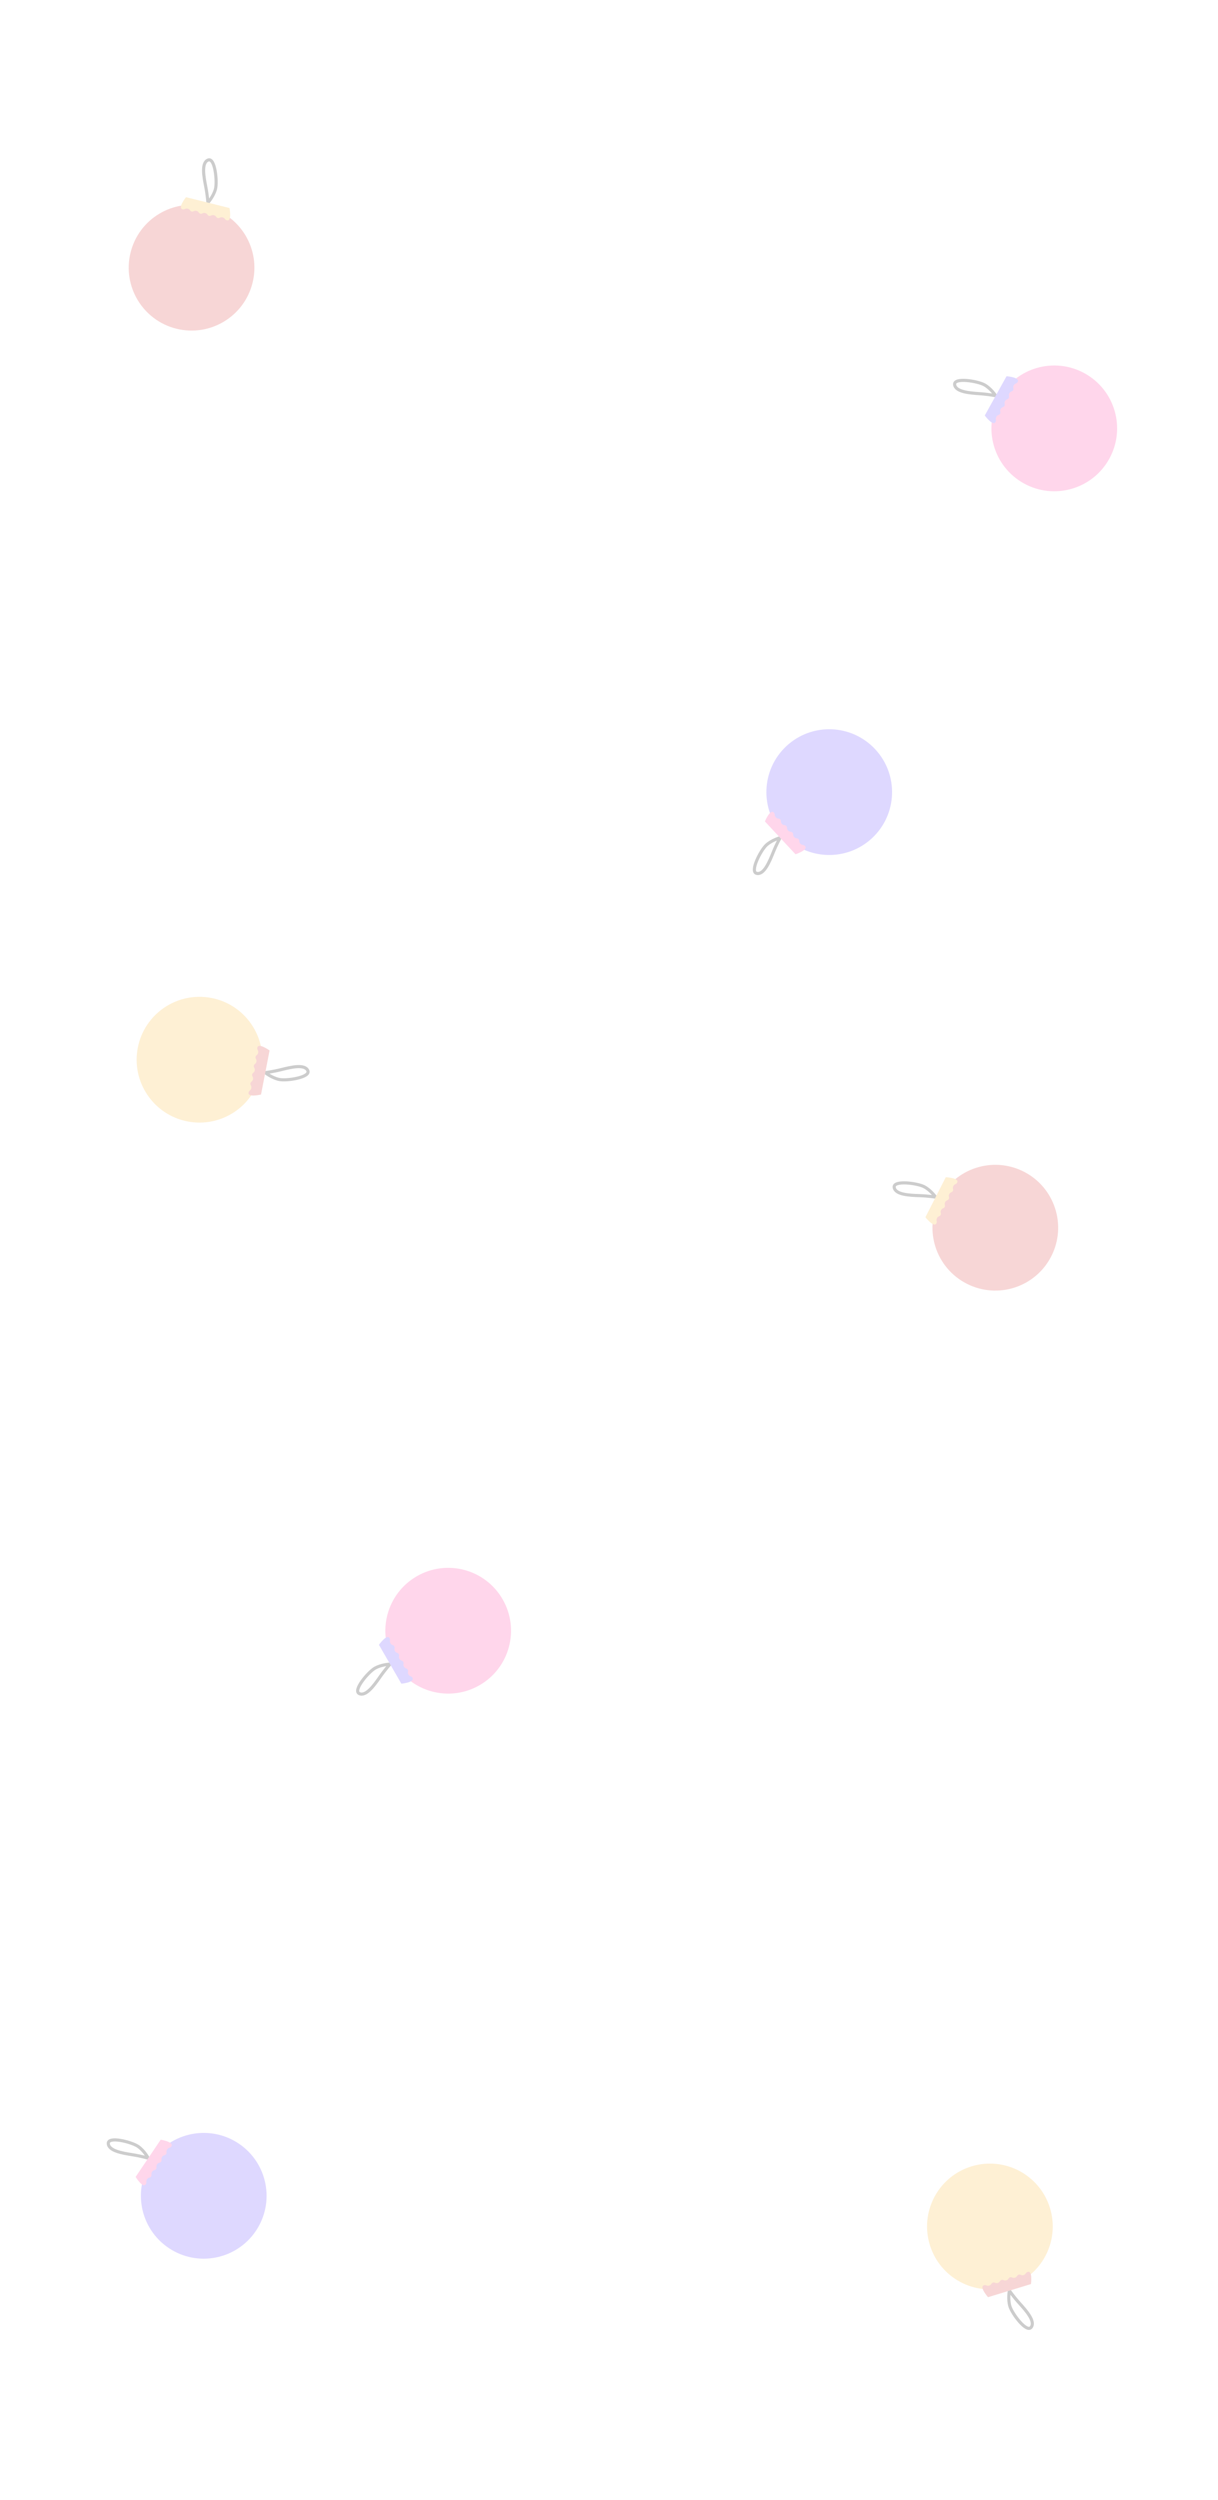 <svg width="390" height="800" viewBox="0 0 390 800" fill="none" xmlns="http://www.w3.org/2000/svg">
<g opacity="0.2">
<g filter="url(#filter0_d_581_6)">
<circle cx="61.337" cy="85.659" r="20.122" transform="rotate(14 61.337 85.659)" fill="#D53330"/>
</g>
<path d="M69.011 60.425C68.422 62.786 66.572 64.844 66.572 64.844C66.572 64.844 66.448 62.658 65.863 59.64C65.278 56.621 64.4 52.093 66.626 51.212C68.853 50.331 69.6 58.063 69.011 60.425Z" stroke="black"/>
<path d="M59.558 63.095L73.5 66.571C73.5 66.571 74.362 71.153 72.529 70.468C71.943 70.249 72.043 69.755 71.273 69.563C70.503 69.371 70.349 69.924 69.74 69.772C69.132 69.621 69.255 69.06 68.485 68.868C67.715 68.676 67.561 69.229 66.952 69.077C66.343 68.925 66.466 68.365 65.696 68.173C64.926 67.981 64.772 68.534 64.163 68.382C63.555 68.23 63.678 67.67 62.908 67.478C62.138 67.286 61.984 67.838 61.375 67.687C60.766 67.535 60.889 66.974 60.119 66.782C59.349 66.59 59.206 67.073 58.586 66.992C56.646 66.736 59.558 63.095 59.558 63.095Z" fill="#F8B229"/>
<g filter="url(#filter1_d_581_6)">
<circle cx="318.695" cy="392.85" r="20.122" transform="rotate(-63 318.695 392.85)" fill="#D53330"/>
</g>
<path d="M295.834 379.696C298.003 380.801 299.591 383.066 299.591 383.066C299.591 383.066 297.434 382.696 294.361 382.587C291.289 382.478 286.679 382.314 286.321 379.947C285.963 377.579 293.665 378.591 295.834 379.696Z" stroke="black"/>
<path d="M296.31 389.507L302.833 376.704C302.833 376.704 307.492 376.895 306.411 378.527C306.066 379.048 305.608 378.84 305.248 379.547C304.888 380.254 305.391 380.529 305.107 381.088C304.822 381.647 304.303 381.4 303.943 382.108C303.583 382.815 304.087 383.089 303.802 383.648C303.517 384.207 302.999 383.961 302.638 384.668C302.278 385.375 302.782 385.65 302.497 386.209C302.212 386.768 301.694 386.522 301.334 387.229C300.973 387.936 301.477 388.211 301.193 388.77C300.908 389.329 300.389 389.082 300.029 389.789C299.669 390.497 300.107 390.745 299.888 391.33C299.203 393.163 296.31 389.507 296.31 389.507Z" fill="#F8B229"/>
<g filter="url(#filter2_d_581_6)">
<circle cx="63.879" cy="339.092" r="20.122" transform="rotate(101 63.879 339.092)" fill="#F8B229"/>
</g>
<path d="M89.481 345.435C87.091 344.971 84.94 343.23 84.94 343.23C84.94 343.23 87.116 342.992 90.1 342.25C93.083 341.508 97.559 340.395 98.556 342.572C99.552 344.749 91.87 345.9 89.481 345.435Z" stroke="black"/>
<path d="M86.319 336.135L83.578 350.24C83.578 350.24 79.047 351.34 79.635 349.474C79.823 348.878 80.321 348.952 80.473 348.173C80.624 347.394 80.064 347.269 80.184 346.653C80.303 346.037 80.87 346.131 81.021 345.352C81.172 344.573 80.612 344.448 80.732 343.832C80.852 343.216 81.418 343.31 81.57 342.531C81.721 341.752 81.161 341.627 81.281 341.011C81.4 340.395 81.966 340.489 82.118 339.71C82.269 338.931 81.709 338.806 81.829 338.19C81.948 337.574 82.515 337.668 82.666 336.889C82.818 336.11 82.328 335.992 82.377 335.369C82.53 333.418 86.319 336.135 86.319 336.135Z" fill="#D53330"/>
<g filter="url(#filter3_d_581_6)">
<circle cx="316.965" cy="712.445" r="20.122" transform="rotate(163 316.965 712.445)" fill="#F8B229"/>
</g>
<path d="M323.384 738.027C322.672 735.699 323.199 732.983 323.199 732.983C323.199 732.983 324.43 734.792 326.487 737.078C328.543 739.364 331.627 742.794 330.172 744.696C328.718 746.598 324.095 740.355 323.384 738.027Z" stroke="black"/>
<path d="M330.111 730.87L316.37 735.071C316.37 735.071 313.271 731.587 315.196 731.23C315.81 731.116 315.979 731.591 316.738 731.359C317.496 731.127 317.344 730.573 317.944 730.39C318.544 730.207 318.727 730.751 319.486 730.519C320.245 730.287 320.092 729.733 320.692 729.55C321.292 729.366 321.475 729.91 322.234 729.678C322.993 729.446 322.841 728.893 323.441 728.71C324.04 728.526 324.223 729.07 324.982 728.838C325.741 728.606 325.589 728.053 326.189 727.869C326.789 727.686 326.972 728.23 327.731 727.998C328.49 727.766 328.364 727.278 328.937 727.029C330.732 726.249 330.111 730.87 330.111 730.87Z" fill="#D53330"/>
<g filter="url(#filter4_d_581_6)">
<circle cx="337.575" cy="137.077" r="20.122" transform="rotate(-61 337.575 137.077)" fill="#FF3399"/>
</g>
<path d="M315.186 123.133C317.315 124.313 318.823 126.633 318.823 126.633C318.823 126.633 316.68 126.187 313.613 125.971C310.546 125.755 305.946 125.43 305.671 123.052C305.395 120.674 313.058 121.953 315.186 123.133Z" stroke="black"/>
<path d="M315.319 132.955L322.285 120.387C322.285 120.387 326.935 120.741 325.798 122.334C325.435 122.843 324.984 122.619 324.599 123.313C324.215 124.007 324.709 124.299 324.405 124.848C324.1 125.397 323.591 125.132 323.206 125.827C322.821 126.521 323.316 126.813 323.011 127.361C322.707 127.91 322.198 127.646 321.813 128.34C321.428 129.034 321.922 129.326 321.618 129.875C321.314 130.424 320.804 130.159 320.42 130.854C320.035 131.548 320.529 131.84 320.225 132.388C319.921 132.937 319.411 132.673 319.026 133.367C318.642 134.061 319.071 134.324 318.832 134.902C318.083 136.71 315.319 132.955 315.319 132.955Z" fill="#5C3DFF"/>
<g filter="url(#filter5_d_581_6)">
<circle cx="143.511" cy="521.811" r="20.122" transform="rotate(-120 143.511 521.811)" fill="#FF3399"/>
</g>
<path d="M120.028 533.82C122.136 532.603 124.901 532.505 124.901 532.505C124.901 532.505 123.415 534.112 121.651 536.63C119.886 539.147 117.238 542.924 115.058 541.935C112.877 540.946 117.92 535.037 120.028 533.82Z" stroke="black"/>
<path d="M128.516 538.765L121.331 526.321C121.331 526.321 124.029 522.518 124.809 524.313C125.058 524.886 124.634 525.157 125.031 525.844C125.427 526.531 125.932 526.258 126.246 526.802C126.56 527.345 126.071 527.646 126.468 528.333C126.864 529.02 127.369 528.747 127.683 529.29C127.997 529.834 127.508 530.134 127.904 530.822C128.301 531.509 128.806 531.236 129.12 531.779C129.433 532.323 128.945 532.623 129.341 533.311C129.738 533.998 130.243 533.725 130.557 534.268C130.87 534.811 130.382 535.112 130.778 535.799C131.175 536.487 131.622 536.255 131.994 536.757C133.158 538.33 128.516 538.765 128.516 538.765Z" fill="#5C3DFF"/>
<g filter="url(#filter6_d_581_6)">
<circle cx="65.238" cy="702.626" r="20.122" transform="rotate(-56 65.238 702.626)" fill="#5C3DFF"/>
</g>
<path d="M44.151 686.784C46.168 688.145 47.469 690.587 47.469 690.587C47.469 690.587 45.373 689.956 42.336 689.474C39.3 688.991 34.745 688.267 34.678 685.874C34.611 683.48 42.133 685.423 44.151 686.784Z" stroke="black"/>
<path d="M43.427 696.58L51.462 684.667C51.462 684.667 56.062 685.425 54.791 686.913C54.385 687.388 53.956 687.125 53.512 687.783C53.068 688.441 53.535 688.775 53.184 689.295C52.833 689.816 52.349 689.508 51.905 690.166C51.461 690.824 51.928 691.158 51.577 691.678C51.226 692.198 50.742 691.89 50.298 692.548C49.854 693.206 50.321 693.54 49.97 694.06C49.619 694.581 49.135 694.273 48.691 694.931C48.247 695.589 48.714 695.923 48.363 696.443C48.012 696.963 47.528 696.656 47.084 697.313C46.64 697.971 47.045 698.271 46.756 698.826C45.853 700.561 43.427 696.58 43.427 696.58Z" fill="#FF3399"/>
<g filter="url(#filter7_d_581_6)">
<circle cx="265.518" cy="253.468" r="20.122" transform="rotate(-133 265.518 253.468)" fill="#5C3DFF"/>
</g>
<path d="M245.339 270.452C247.119 268.792 249.791 268.074 249.791 268.074C249.791 268.074 248.705 269.975 247.551 272.825C246.398 275.675 244.668 279.95 242.321 279.477C239.974 279.003 243.558 272.112 245.339 270.452Z" stroke="black"/>
<path d="M254.721 273.361L244.921 262.852C244.921 262.852 246.694 258.54 247.858 260.113C248.23 260.615 247.877 260.975 248.418 261.555C248.96 262.135 249.39 261.756 249.818 262.215C250.246 262.674 249.837 263.076 250.378 263.657C250.92 264.237 251.35 263.858 251.778 264.316C252.206 264.775 251.797 265.178 252.338 265.759C252.88 266.339 253.31 265.959 253.738 266.418C254.166 266.877 253.757 267.28 254.298 267.86C254.84 268.441 255.27 268.061 255.698 268.52C256.126 268.979 255.717 269.382 256.258 269.962C256.799 270.543 257.182 270.216 257.658 270.622C259.146 271.893 254.721 273.361 254.721 273.361Z" fill="#FF3399"/>
</g>
<defs>
<filter id="filter0_d_581_6" x="31.21" y="55.532" width="60.253" height="60.253" filterUnits="userSpaceOnUse" color-interpolation-filters="sRGB">
<feFlood flood-opacity="0" result="BackgroundImageFix"/>
<feColorMatrix in="SourceAlpha" type="matrix" values="0 0 0 0 0 0 0 0 0 0 0 0 0 0 0 0 0 0 127 0" result="hardAlpha"/>
<feOffset/>
<feGaussianBlur stdDeviation="5"/>
<feComposite in2="hardAlpha" operator="out"/>
<feColorMatrix type="matrix" values="0 0 0 0 0.835 0 0 0 0 0.2 0 0 0 0 0.188 0 0 0 0.5 0"/>
<feBlend mode="normal" in2="BackgroundImageFix" result="effect1_dropShadow_581_6"/>
<feBlend mode="normal" in="SourceGraphic" in2="effect1_dropShadow_581_6" result="shape"/>
</filter>
<filter id="filter1_d_581_6" x="288.569" y="362.723" width="60.252" height="60.252" filterUnits="userSpaceOnUse" color-interpolation-filters="sRGB">
<feFlood flood-opacity="0" result="BackgroundImageFix"/>
<feColorMatrix in="SourceAlpha" type="matrix" values="0 0 0 0 0 0 0 0 0 0 0 0 0 0 0 0 0 0 127 0" result="hardAlpha"/>
<feOffset/>
<feGaussianBlur stdDeviation="5"/>
<feComposite in2="hardAlpha" operator="out"/>
<feColorMatrix type="matrix" values="0 0 0 0 0.835 0 0 0 0 0.2 0 0 0 0 0.188 0 0 0 0.5 0"/>
<feBlend mode="normal" in2="BackgroundImageFix" result="effect1_dropShadow_581_6"/>
<feBlend mode="normal" in="SourceGraphic" in2="effect1_dropShadow_581_6" result="shape"/>
</filter>
<filter id="filter2_d_581_6" x="33.754" y="308.967" width="60.252" height="60.252" filterUnits="userSpaceOnUse" color-interpolation-filters="sRGB">
<feFlood flood-opacity="0" result="BackgroundImageFix"/>
<feColorMatrix in="SourceAlpha" type="matrix" values="0 0 0 0 0 0 0 0 0 0 0 0 0 0 0 0 0 0 127 0" result="hardAlpha"/>
<feOffset/>
<feGaussianBlur stdDeviation="5"/>
<feComposite in2="hardAlpha" operator="out"/>
<feColorMatrix type="matrix" values="0 0 0 0 0.973 0 0 0 0 0.698 0 0 0 0 0.161 0 0 0 0.5 0"/>
<feBlend mode="normal" in2="BackgroundImageFix" result="effect1_dropShadow_581_6"/>
<feBlend mode="normal" in="SourceGraphic" in2="effect1_dropShadow_581_6" result="shape"/>
</filter>
<filter id="filter3_d_581_6" x="286.838" y="682.317" width="60.255" height="60.255" filterUnits="userSpaceOnUse" color-interpolation-filters="sRGB">
<feFlood flood-opacity="0" result="BackgroundImageFix"/>
<feColorMatrix in="SourceAlpha" type="matrix" values="0 0 0 0 0 0 0 0 0 0 0 0 0 0 0 0 0 0 127 0" result="hardAlpha"/>
<feOffset/>
<feGaussianBlur stdDeviation="5"/>
<feComposite in2="hardAlpha" operator="out"/>
<feColorMatrix type="matrix" values="0 0 0 0 0.973 0 0 0 0 0.698 0 0 0 0 0.161 0 0 0 0.5 0"/>
<feBlend mode="normal" in2="BackgroundImageFix" result="effect1_dropShadow_581_6"/>
<feBlend mode="normal" in="SourceGraphic" in2="effect1_dropShadow_581_6" result="shape"/>
</filter>
<filter id="filter4_d_581_6" x="307.449" y="106.951" width="60.251" height="60.251" filterUnits="userSpaceOnUse" color-interpolation-filters="sRGB">
<feFlood flood-opacity="0" result="BackgroundImageFix"/>
<feColorMatrix in="SourceAlpha" type="matrix" values="0 0 0 0 0 0 0 0 0 0 0 0 0 0 0 0 0 0 127 0" result="hardAlpha"/>
<feOffset/>
<feGaussianBlur stdDeviation="5"/>
<feComposite in2="hardAlpha" operator="out"/>
<feColorMatrix type="matrix" values="0 0 0 0 1 0 0 0 0 0.2 0 0 0 0 0.6 0 0 0 0.5 0"/>
<feBlend mode="normal" in2="BackgroundImageFix" result="effect1_dropShadow_581_6"/>
<feBlend mode="normal" in="SourceGraphic" in2="effect1_dropShadow_581_6" result="shape"/>
</filter>
<filter id="filter5_d_581_6" x="113.386" y="491.686" width="60.251" height="60.251" filterUnits="userSpaceOnUse" color-interpolation-filters="sRGB">
<feFlood flood-opacity="0" result="BackgroundImageFix"/>
<feColorMatrix in="SourceAlpha" type="matrix" values="0 0 0 0 0 0 0 0 0 0 0 0 0 0 0 0 0 0 127 0" result="hardAlpha"/>
<feOffset/>
<feGaussianBlur stdDeviation="5"/>
<feComposite in2="hardAlpha" operator="out"/>
<feColorMatrix type="matrix" values="0 0 0 0 1 0 0 0 0 0.2 0 0 0 0 0.6 0 0 0 0.5 0"/>
<feBlend mode="normal" in2="BackgroundImageFix" result="effect1_dropShadow_581_6"/>
<feBlend mode="normal" in="SourceGraphic" in2="effect1_dropShadow_581_6" result="shape"/>
</filter>
<filter id="filter6_d_581_6" x="35.114" y="672.502" width="60.248" height="60.248" filterUnits="userSpaceOnUse" color-interpolation-filters="sRGB">
<feFlood flood-opacity="0" result="BackgroundImageFix"/>
<feColorMatrix in="SourceAlpha" type="matrix" values="0 0 0 0 0 0 0 0 0 0 0 0 0 0 0 0 0 0 127 0" result="hardAlpha"/>
<feOffset/>
<feGaussianBlur stdDeviation="5"/>
<feComposite in2="hardAlpha" operator="out"/>
<feColorMatrix type="matrix" values="0 0 0 0 0.361 0 0 0 0 0.239 0 0 0 0 1 0 0 0 0.5 0"/>
<feBlend mode="normal" in2="BackgroundImageFix" result="effect1_dropShadow_581_6"/>
<feBlend mode="normal" in="SourceGraphic" in2="effect1_dropShadow_581_6" result="shape"/>
</filter>
<filter id="filter7_d_581_6" x="235.396" y="223.346" width="60.244" height="60.244" filterUnits="userSpaceOnUse" color-interpolation-filters="sRGB">
<feFlood flood-opacity="0" result="BackgroundImageFix"/>
<feColorMatrix in="SourceAlpha" type="matrix" values="0 0 0 0 0 0 0 0 0 0 0 0 0 0 0 0 0 0 127 0" result="hardAlpha"/>
<feOffset/>
<feGaussianBlur stdDeviation="5"/>
<feComposite in2="hardAlpha" operator="out"/>
<feColorMatrix type="matrix" values="0 0 0 0 0.361 0 0 0 0 0.239 0 0 0 0 1 0 0 0 0.5 0"/>
<feBlend mode="normal" in2="BackgroundImageFix" result="effect1_dropShadow_581_6"/>
<feBlend mode="normal" in="SourceGraphic" in2="effect1_dropShadow_581_6" result="shape"/>
</filter>
</defs>
</svg>
